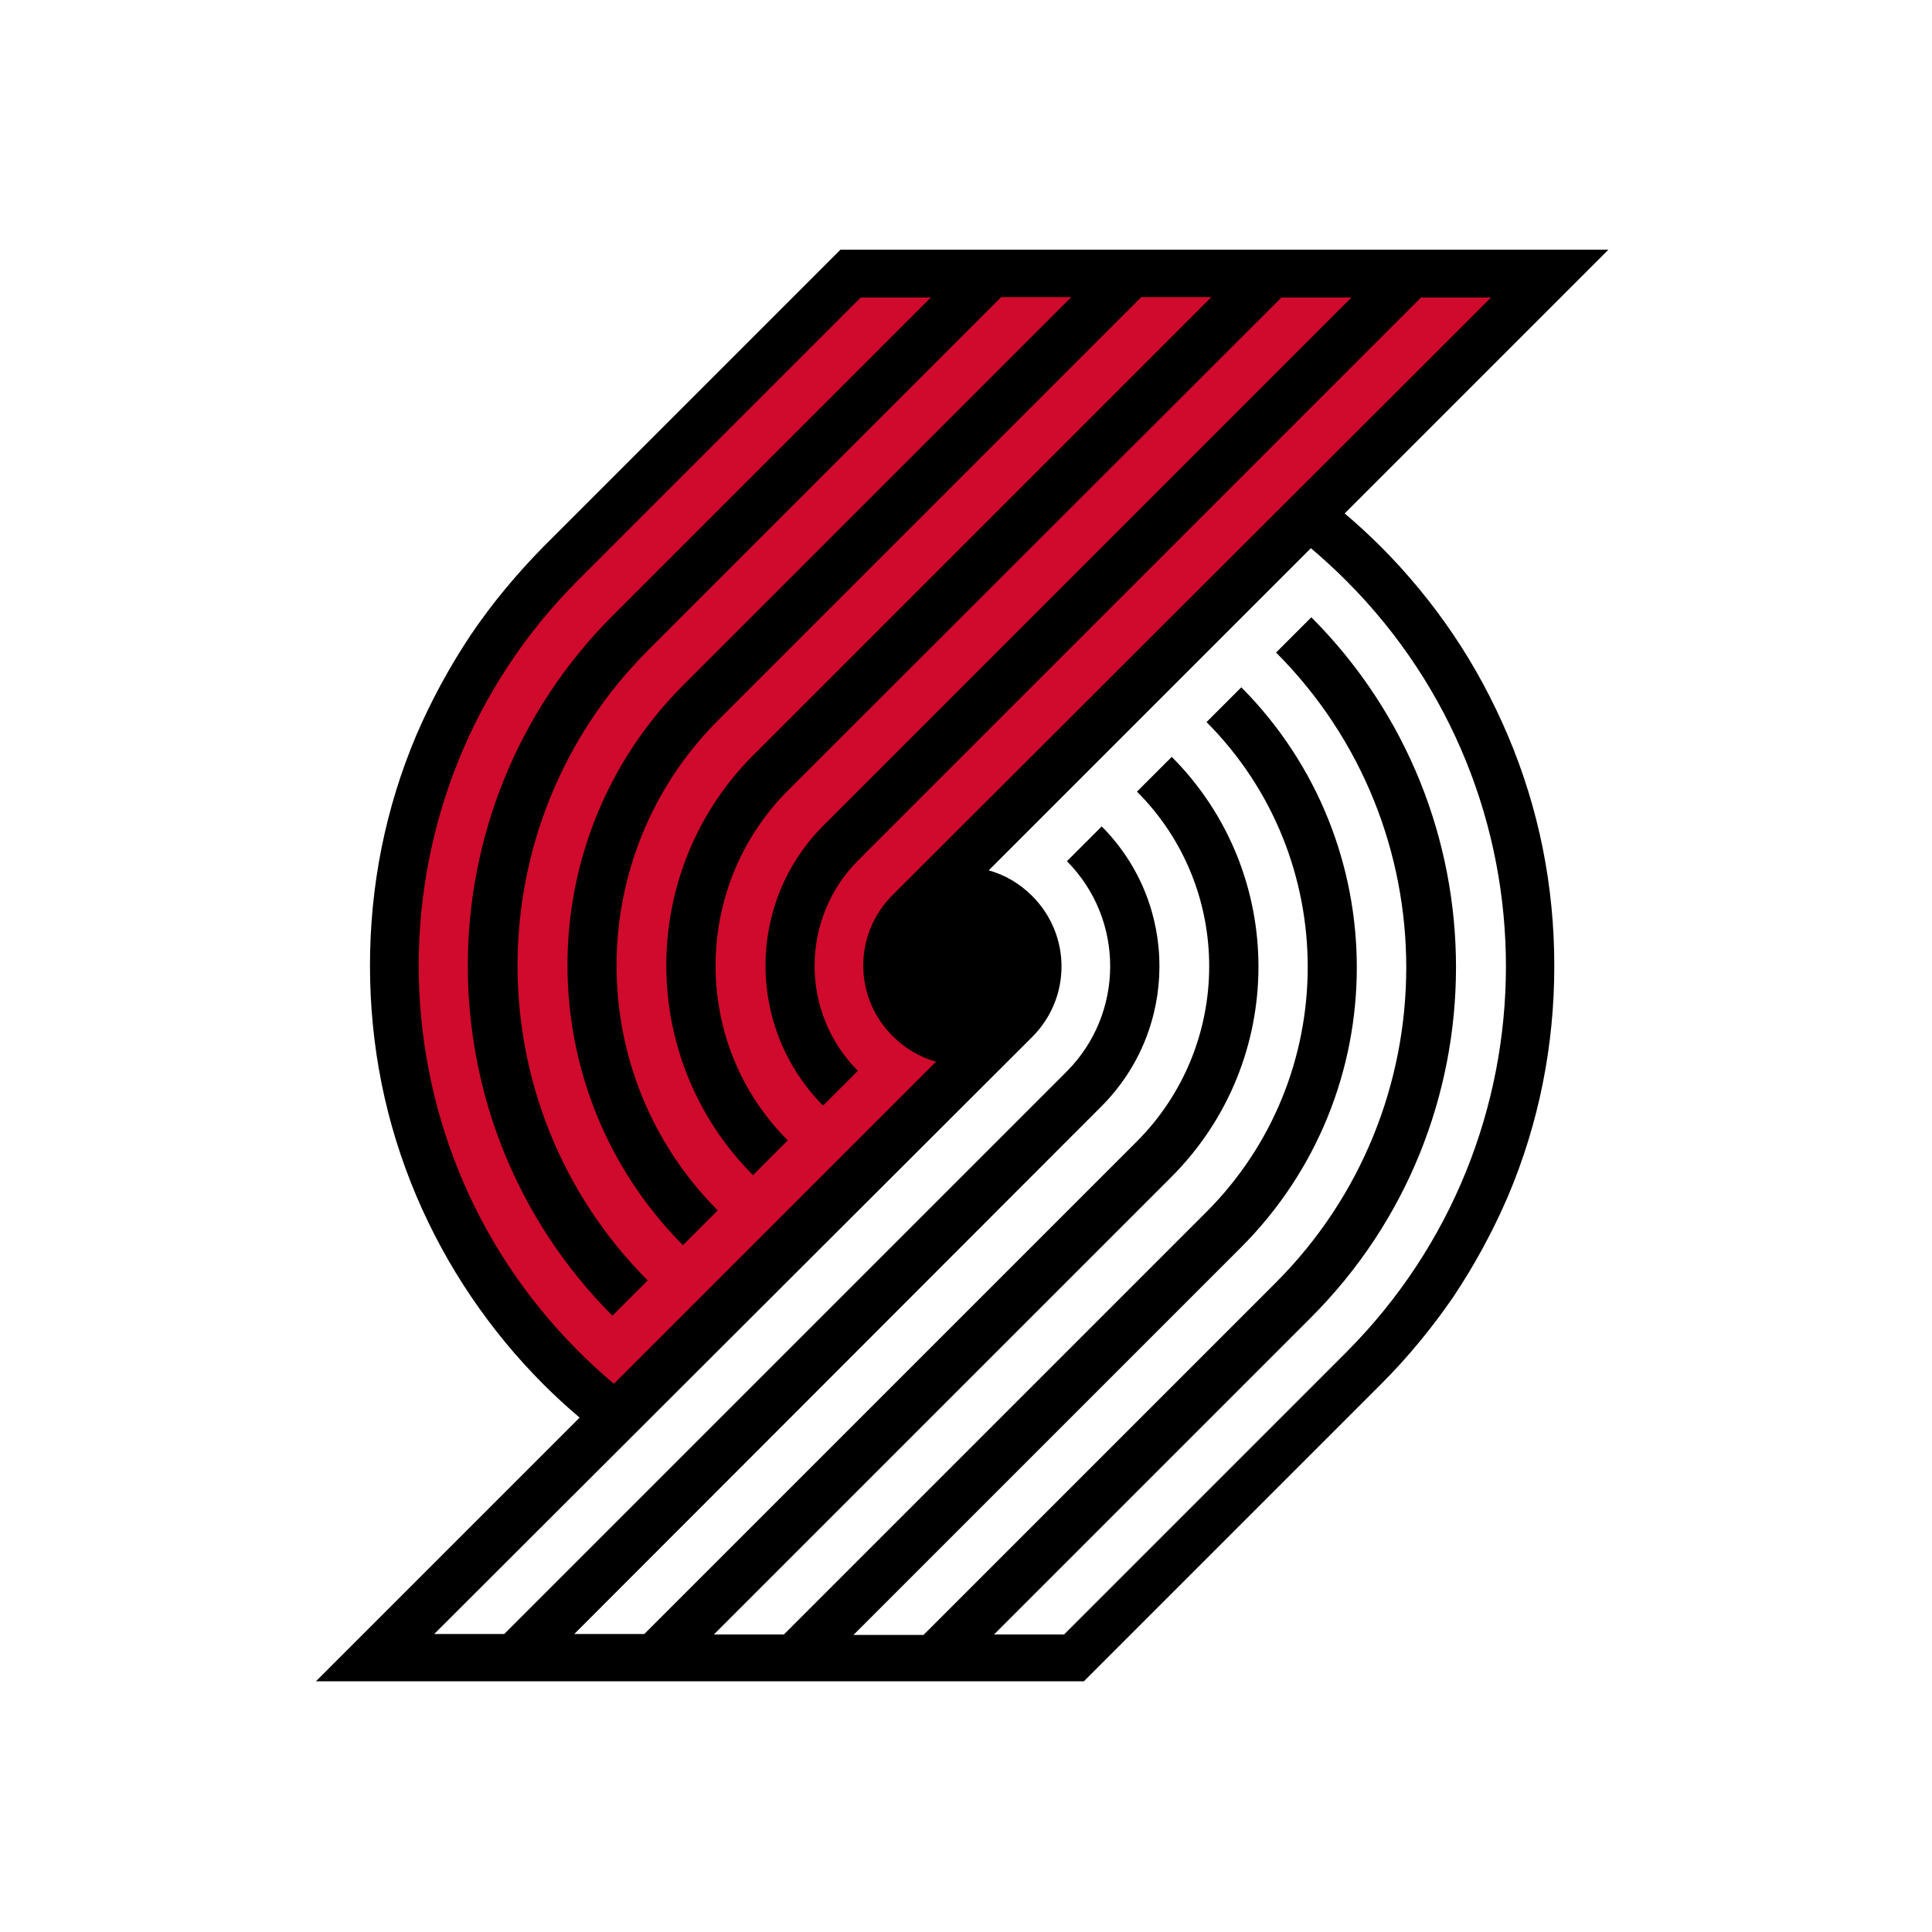 <svg width="64" height="64" viewBox="0 0 64 64" fill="none" xmlns="http://www.w3.org/2000/svg">
<rect x="0" y="0" width="64" height="64" fill="#333333" stroke="none"/>
<g clip-path="url(#clip0_1_31)">
<rect width="64" height="64" fill="white"/>
<path d="M48.144 21.024C47.44 19.984 46.64 19.008 45.744 18.112C45.36 17.728 44.96 17.36 44.544 17.008L53.28 8.272H27.84L18.016 18.096L18 18.112C17.12 19.008 16.304 19.984 15.6 21.024C14.896 22.08 14.288 23.2 13.792 24.352C12.768 26.768 12.256 29.344 12.256 31.984C12.256 34.64 12.768 37.2 13.792 39.616C14.288 40.784 14.896 41.904 15.6 42.944C16.304 43.984 17.104 44.96 18 45.856C18.384 46.24 18.784 46.608 19.2 46.96L10.464 55.696H35.904L45.76 45.84C46.64 44.96 47.44 43.984 48.144 42.96C48.848 41.904 49.456 40.784 49.952 39.632C50.976 37.216 51.488 34.64 51.488 32C51.488 29.344 50.976 26.784 49.952 24.368C49.456 23.2 48.848 22.064 48.144 21.024Z" fill="black"/>
<path d="M44.608 19.248C44.224 18.864 43.824 18.496 43.424 18.16L32.752 28.832C33.28 28.976 33.776 29.264 34.192 29.68C35.488 30.976 35.488 33.056 34.192 34.352L14.384 54.128H16.704L35.328 35.504C37.248 33.584 37.264 30.464 35.344 28.528L36.496 27.376C39.056 29.952 39.04 34.096 36.48 36.656L19.024 54.128H21.344L37.648 37.824C40.848 34.624 40.864 29.424 37.664 26.224L38.816 25.072C42.656 28.928 42.64 35.152 38.8 38.992L23.648 54.144H25.968L39.952 40.16C44.432 35.68 44.448 28.416 39.968 23.92L41.12 22.768C46.224 27.904 46.224 36.208 41.104 41.328L28.272 54.16H30.592L42.256 42.496C48.016 36.736 48.032 27.392 42.272 21.616L43.44 20.448C49.84 26.864 49.824 37.248 43.424 43.648L32.928 54.144H35.248L44.592 44.8C51.648 37.728 51.648 26.304 44.608 19.248Z" fill="white"/>
<path d="M19.152 44.752C19.536 45.136 19.936 45.504 20.336 45.84L31.008 35.168C30.48 35.024 29.984 34.736 29.568 34.32C28.272 33.024 28.272 30.944 29.568 29.648L49.392 9.856H47.072L28.432 28.496C26.512 30.416 26.496 33.536 28.416 35.472L27.264 36.624C24.72 34.048 24.72 29.904 27.28 27.344L44.768 9.856H42.448L26.112 26.176C22.912 29.376 22.896 34.576 26.096 37.776L24.944 38.928C21.104 35.072 21.12 28.848 24.96 25.008L40.128 9.84H37.808L23.792 23.856C19.312 28.336 19.296 35.6 23.776 40.096L22.624 41.248C17.52 36.112 17.52 27.808 22.64 22.688L35.488 9.84H33.168L21.472 21.536C15.712 27.296 15.696 36.64 21.456 42.416L20.288 43.584C13.888 37.168 13.904 26.784 20.304 20.384L30.832 9.856H28.512L19.136 19.232C12.112 26.272 12.112 37.712 19.152 44.752Z" fill="#CF0A2C"/>
</g>
<defs>
<clipPath id="clip0_1_31">
<rect width="64" height="64" fill="white"/>
</clipPath>
</defs>
</svg>

